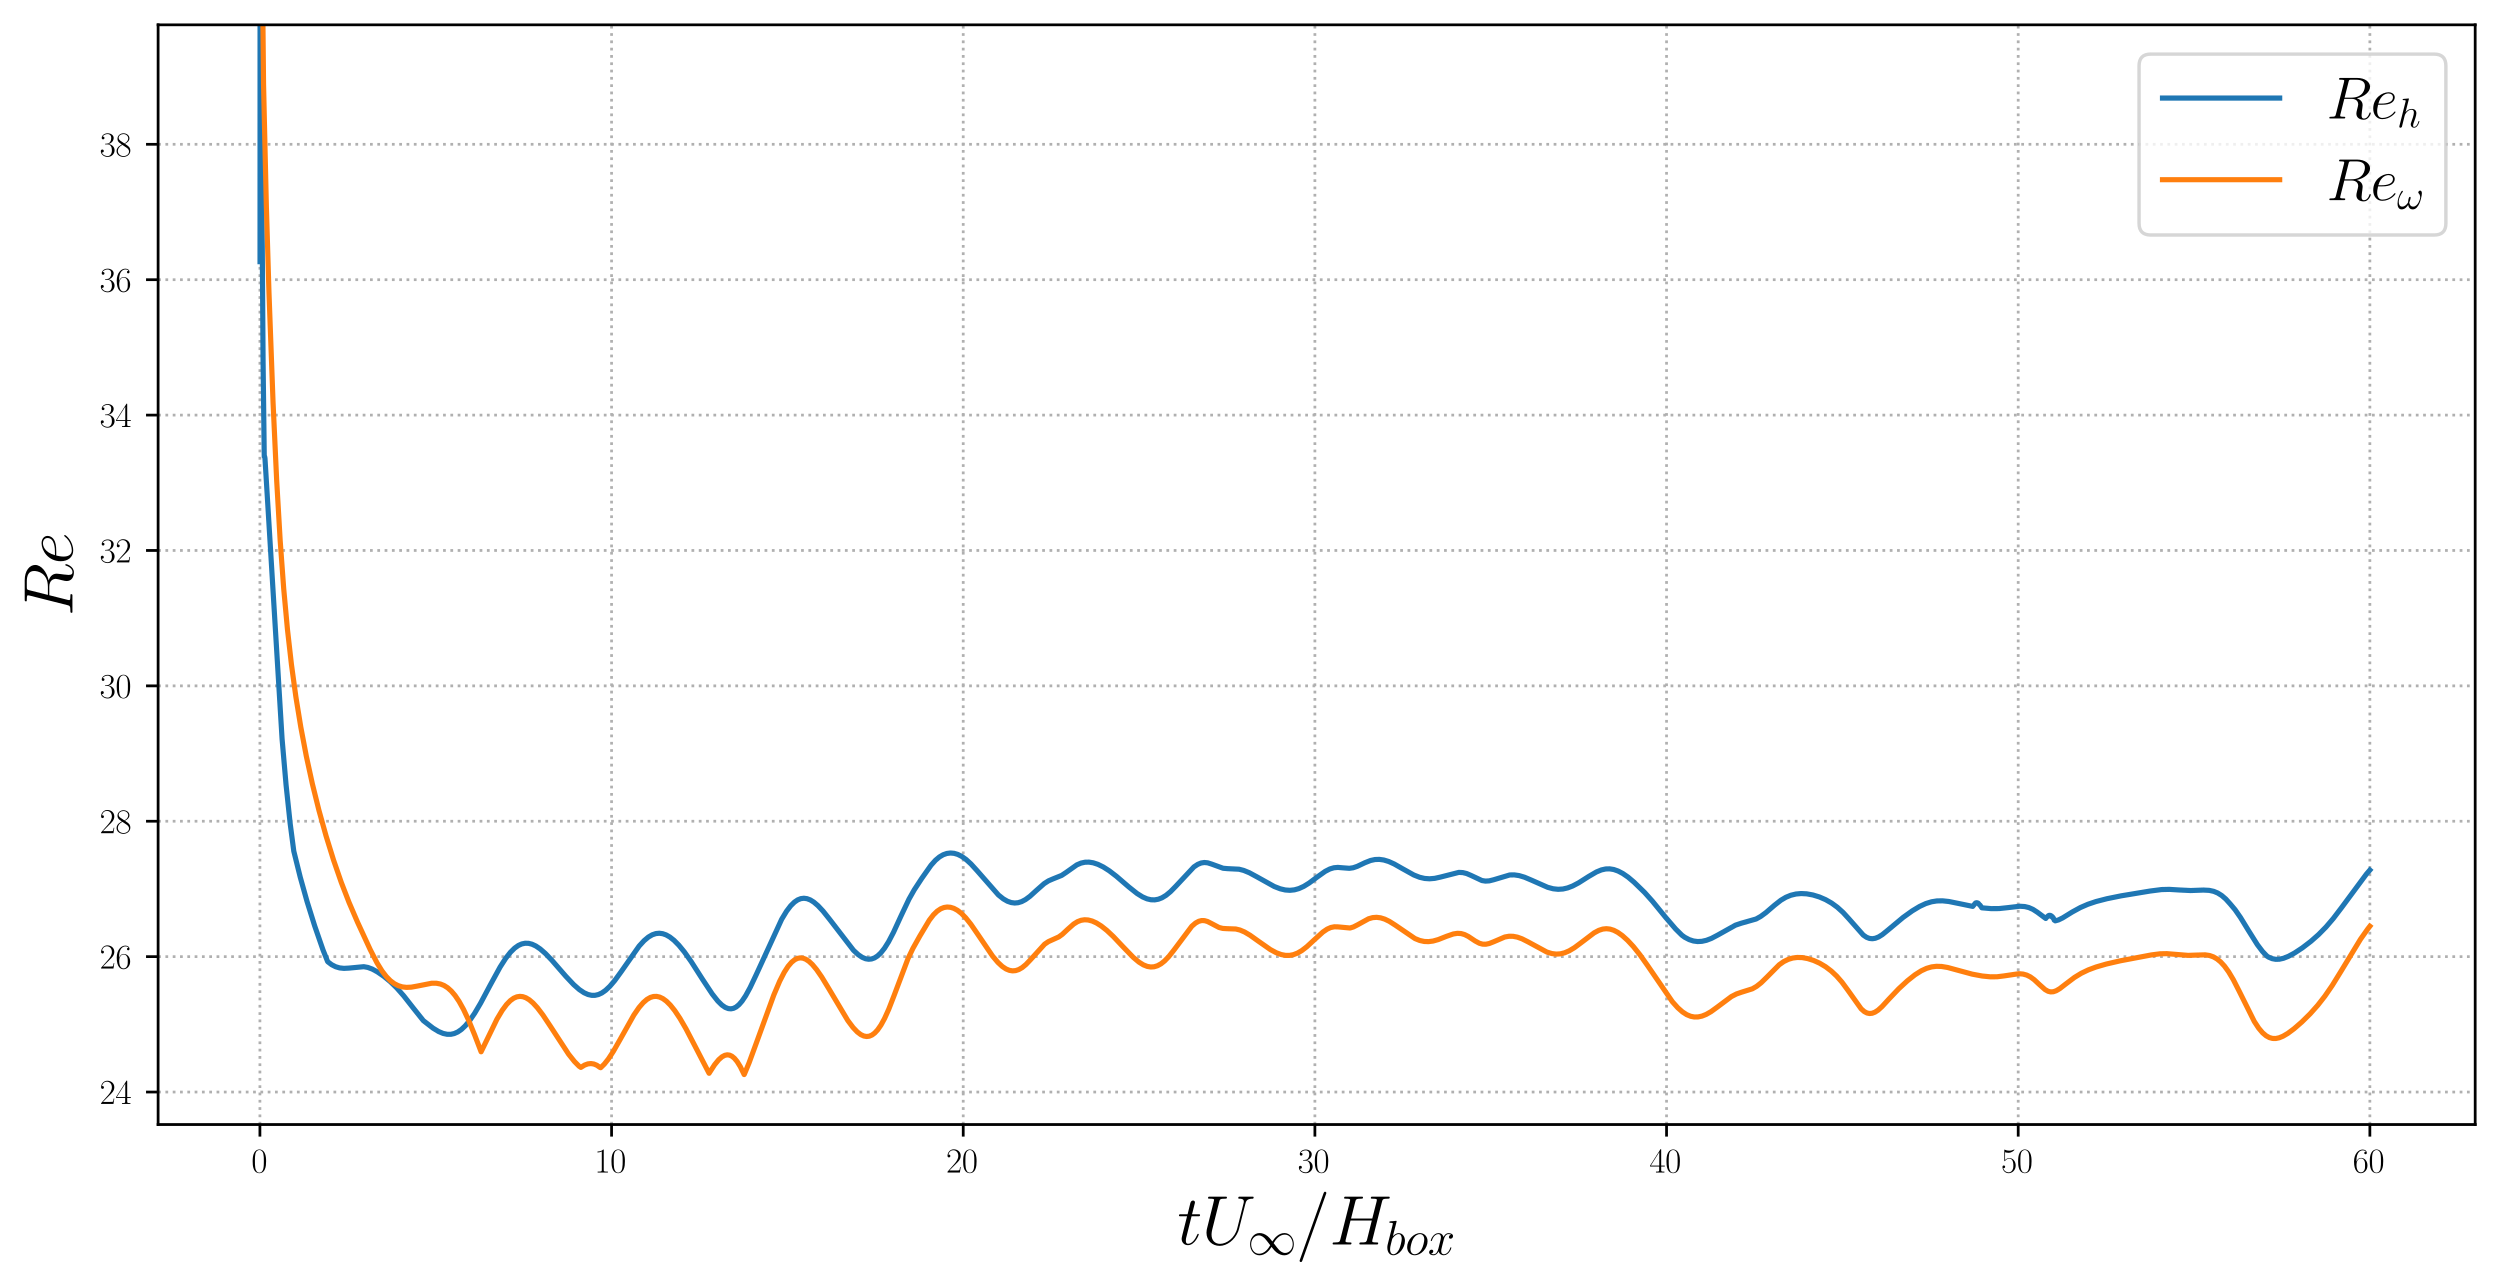 <?xml version="1.0" encoding="utf-8" standalone="no"?>
<!DOCTYPE svg PUBLIC "-//W3C//DTD SVG 1.1//EN"
  "http://www.w3.org/Graphics/SVG/1.1/DTD/svg11.dtd">
<svg xmlns:xlink="http://www.w3.org/1999/xlink" width="725.38pt" height="373.266pt" viewBox="0 0 725.38 373.266" xmlns="http://www.w3.org/2000/svg" version="1.1">
 <defs>
  <style type="text/css">*{stroke-linejoin: round; stroke-linecap: butt}</style>
 </defs>
 <g id="figure_1">
  <g id="patch_1">
   <path d="M 0 373.266 
L 725.38 373.266 
L 725.38 0 
L 0 0 
z
" style="fill: #ffffff"/>
  </g>
  <g id="axes_1">
   <g id="patch_2">
    <path d="M 45.875 326.285 
L 718.18 326.285 
L 718.18 7.2 
L 45.875 7.2 
z
" style="fill: #ffffff"/>
   </g>
   <g id="matplotlib.axis_1">
    <g id="xtick_1">
     <g id="line2d_1">
      <path d="M 75.414 326.285 
L 75.414 7.2 
" clip-path="url(#pe1629a32cd)" style="fill: none; stroke-dasharray: 0.8,1.32; stroke-dashoffset: 0; stroke: #b0b0b0; stroke-width: 0.8"/>
     </g>
     <g id="line2d_2">
      <defs>
       <path id="m6d396f49b7" d="M 0 0 
L 0 3.5 
" style="stroke: #000000; stroke-width: 0.8"/>
      </defs>
      <g>
       <use xlink:href="#m6d396f49b7" x="75.414" y="326.285" style="stroke: #000000; stroke-width: 0.8"/>
      </g>
     </g>
     <g id="text_1">
      <!-- $\mathdefault{0}$ -->
      <g transform="translate(72.924 340.204)scale(0.1 -0.1)">
       <defs>
        <path id="CMR17-30" d="M 2688 2025 
C 2688 2416 2682 3080 2413 3591 
C 2176 4039 1798 4198 1466 4198 
C 1158 4198 768 4058 525 3597 
C 269 3118 243 2524 243 2025 
C 243 1661 250 1106 448 619 
C 723 -39 1216 -128 1466 -128 
C 1760 -128 2208 -7 2470 600 
C 2662 1042 2688 1559 2688 2025 
z
M 1466 -26 
C 1056 -26 813 325 723 812 
C 653 1188 653 1738 653 2096 
C 653 2588 653 2997 736 3387 
C 858 3929 1216 4096 1466 4096 
C 1728 4096 2067 3923 2189 3400 
C 2272 3036 2278 2607 2278 2096 
C 2278 1680 2278 1169 2202 792 
C 2067 95 1690 -26 1466 -26 
z
" transform="scale(0.016)"/>
       </defs>
       <use xlink:href="#CMR17-30" transform="scale(0.996)"/>
      </g>
     </g>
    </g>
    <g id="xtick_2">
     <g id="line2d_3">
      <path d="M 177.449 326.285 
L 177.449 7.2 
" clip-path="url(#pe1629a32cd)" style="fill: none; stroke-dasharray: 0.8,1.32; stroke-dashoffset: 0; stroke: #b0b0b0; stroke-width: 0.8"/>
     </g>
     <g id="line2d_4">
      <g>
       <use xlink:href="#m6d396f49b7" x="177.449" y="326.285" style="stroke: #000000; stroke-width: 0.8"/>
      </g>
     </g>
     <g id="text_2">
      <!-- $\mathdefault{10}$ -->
      <g transform="translate(172.467 340.204)scale(0.1 -0.1)">
       <defs>
        <path id="CMR17-31" d="M 1702 4058 
C 1702 4192 1696 4192 1606 4192 
C 1357 3916 979 3827 621 3827 
C 602 3827 570 3827 563 3808 
C 557 3795 557 3782 557 3648 
C 755 3648 1088 3686 1344 3839 
L 1344 461 
C 1344 236 1331 160 781 160 
L 589 160 
L 589 0 
C 896 0 1216 0 1523 0 
C 1830 0 2150 0 2458 0 
L 2458 160 
L 2266 160 
C 1715 160 1702 230 1702 458 
L 1702 4058 
z
" transform="scale(0.016)"/>
       </defs>
       <use xlink:href="#CMR17-31" transform="scale(0.996)"/>
       <use xlink:href="#CMR17-30" transform="translate(45.69 0)scale(0.996)"/>
      </g>
     </g>
    </g>
    <g id="xtick_3">
     <g id="line2d_5">
      <path d="M 279.483 326.285 
L 279.483 7.2 
" clip-path="url(#pe1629a32cd)" style="fill: none; stroke-dasharray: 0.8,1.32; stroke-dashoffset: 0; stroke: #b0b0b0; stroke-width: 0.8"/>
     </g>
     <g id="line2d_6">
      <g>
       <use xlink:href="#m6d396f49b7" x="279.483" y="326.285" style="stroke: #000000; stroke-width: 0.8"/>
      </g>
     </g>
     <g id="text_3">
      <!-- $\mathdefault{20}$ -->
      <g transform="translate(274.502 340.204)scale(0.1 -0.1)">
       <defs>
        <path id="CMR17-32" d="M 2669 989 
L 2554 989 
C 2490 536 2438 459 2413 420 
C 2381 369 1920 369 1830 369 
L 602 369 
C 832 619 1280 1072 1824 1597 
C 2214 1967 2669 2402 2669 3035 
C 2669 3790 2067 4224 1395 4224 
C 691 4224 262 3604 262 3030 
C 262 2780 448 2748 525 2748 
C 589 2748 781 2787 781 3010 
C 781 3207 614 3264 525 3264 
C 486 3264 448 3258 422 3245 
C 544 3790 915 4058 1306 4058 
C 1862 4058 2227 3617 2227 3035 
C 2227 2479 1901 2000 1536 1584 
L 262 146 
L 262 0 
L 2515 0 
L 2669 989 
z
" transform="scale(0.016)"/>
       </defs>
       <use xlink:href="#CMR17-32" transform="scale(0.996)"/>
       <use xlink:href="#CMR17-30" transform="translate(45.69 0)scale(0.996)"/>
      </g>
     </g>
    </g>
    <g id="xtick_4">
     <g id="line2d_7">
      <path d="M 381.518 326.285 
L 381.518 7.2 
" clip-path="url(#pe1629a32cd)" style="fill: none; stroke-dasharray: 0.8,1.32; stroke-dashoffset: 0; stroke: #b0b0b0; stroke-width: 0.8"/>
     </g>
     <g id="line2d_8">
      <g>
       <use xlink:href="#m6d396f49b7" x="381.518" y="326.285" style="stroke: #000000; stroke-width: 0.8"/>
      </g>
     </g>
     <g id="text_4">
      <!-- $\mathdefault{30}$ -->
      <g transform="translate(376.536 340.204)scale(0.1 -0.1)">
       <defs>
        <path id="CMR17-33" d="M 1414 2157 
C 1984 2157 2234 1662 2234 1090 
C 2234 320 1824 25 1453 25 
C 1114 25 563 194 390 693 
C 422 680 454 680 486 680 
C 640 680 755 782 755 948 
C 755 1133 614 1216 486 1216 
C 378 1216 211 1165 211 926 
C 211 335 787 -128 1466 -128 
C 2176 -128 2720 430 2720 1085 
C 2720 1707 2208 2157 1600 2227 
C 2086 2328 2554 2756 2554 3329 
C 2554 3820 2048 4179 1472 4179 
C 890 4179 378 3829 378 3329 
C 378 3110 544 3072 627 3072 
C 762 3072 877 3155 877 3321 
C 877 3486 762 3569 627 3569 
C 602 3569 570 3569 544 3557 
C 730 3959 1235 4032 1459 4032 
C 1683 4032 2106 3925 2106 3320 
C 2106 3143 2080 2828 1862 2550 
C 1670 2304 1453 2304 1242 2284 
C 1210 2284 1062 2269 1037 2269 
C 992 2263 966 2257 966 2208 
C 966 2163 973 2157 1101 2157 
L 1414 2157 
z
" transform="scale(0.016)"/>
       </defs>
       <use xlink:href="#CMR17-33" transform="scale(0.996)"/>
       <use xlink:href="#CMR17-30" transform="translate(45.69 0)scale(0.996)"/>
      </g>
     </g>
    </g>
    <g id="xtick_5">
     <g id="line2d_9">
      <path d="M 483.552 326.285 
L 483.552 7.2 
" clip-path="url(#pe1629a32cd)" style="fill: none; stroke-dasharray: 0.8,1.32; stroke-dashoffset: 0; stroke: #b0b0b0; stroke-width: 0.8"/>
     </g>
     <g id="line2d_10">
      <g>
       <use xlink:href="#m6d396f49b7" x="483.552" y="326.285" style="stroke: #000000; stroke-width: 0.8"/>
      </g>
     </g>
     <g id="text_5">
      <!-- $\mathdefault{40}$ -->
      <g transform="translate(478.571 340.204)scale(0.1 -0.1)">
       <defs>
        <path id="CMR17-34" d="M 2150 4122 
C 2150 4256 2144 4256 2029 4256 
L 128 1254 
L 128 1088 
L 1779 1088 
L 1779 457 
C 1779 224 1766 160 1318 160 
L 1197 160 
L 1197 0 
C 1402 0 1747 0 1965 0 
C 2182 0 2528 0 2733 0 
L 2733 160 
L 2611 160 
C 2163 160 2150 224 2150 457 
L 2150 1088 
L 2803 1088 
L 2803 1254 
L 2150 1254 
L 2150 4122 
z
M 1798 3703 
L 1798 1254 
L 256 1254 
L 1798 3703 
z
" transform="scale(0.016)"/>
       </defs>
       <use xlink:href="#CMR17-34" transform="scale(0.996)"/>
       <use xlink:href="#CMR17-30" transform="translate(45.69 0)scale(0.996)"/>
      </g>
     </g>
    </g>
    <g id="xtick_6">
     <g id="line2d_11">
      <path d="M 585.586 326.285 
L 585.586 7.2 
" clip-path="url(#pe1629a32cd)" style="fill: none; stroke-dasharray: 0.8,1.32; stroke-dashoffset: 0; stroke: #b0b0b0; stroke-width: 0.8"/>
     </g>
     <g id="line2d_12">
      <g>
       <use xlink:href="#m6d396f49b7" x="585.586" y="326.285" style="stroke: #000000; stroke-width: 0.8"/>
      </g>
     </g>
     <g id="text_6">
      <!-- $\mathdefault{50}$ -->
      <g transform="translate(580.605 340.204)scale(0.1 -0.1)">
       <defs>
        <path id="CMR17-35" d="M 730 3692 
C 794 3666 1056 3584 1325 3584 
C 1920 3584 2246 3911 2432 4100 
C 2432 4157 2432 4192 2394 4192 
C 2387 4192 2374 4192 2323 4163 
C 2099 4058 1837 3973 1517 3973 
C 1325 3973 1037 3999 723 4139 
C 653 4171 640 4171 634 4171 
C 602 4171 595 4164 595 4037 
L 595 2203 
C 595 2089 595 2057 659 2057 
C 691 2057 704 2070 736 2114 
C 941 2401 1222 2522 1542 2522 
C 1766 2522 2246 2382 2246 1289 
C 2246 1085 2246 715 2054 421 
C 1894 159 1645 25 1370 25 
C 947 25 518 320 403 814 
C 429 807 480 795 506 795 
C 589 795 749 840 749 1038 
C 749 1210 627 1280 506 1280 
C 358 1280 262 1190 262 1011 
C 262 454 704 -128 1382 -128 
C 2042 -128 2669 440 2669 1264 
C 2669 2030 2170 2624 1549 2624 
C 1222 2624 947 2503 730 2274 
L 730 3692 
z
" transform="scale(0.016)"/>
       </defs>
       <use xlink:href="#CMR17-35" transform="scale(0.996)"/>
       <use xlink:href="#CMR17-30" transform="translate(45.69 0)scale(0.996)"/>
      </g>
     </g>
    </g>
    <g id="xtick_7">
     <g id="line2d_13">
      <path d="M 687.621 326.285 
L 687.621 7.2 
" clip-path="url(#pe1629a32cd)" style="fill: none; stroke-dasharray: 0.8,1.32; stroke-dashoffset: 0; stroke: #b0b0b0; stroke-width: 0.8"/>
     </g>
     <g id="line2d_14">
      <g>
       <use xlink:href="#m6d396f49b7" x="687.621" y="326.285" style="stroke: #000000; stroke-width: 0.8"/>
      </g>
     </g>
     <g id="text_7">
      <!-- $\mathdefault{60}$ -->
      <g transform="translate(682.64 340.204)scale(0.1 -0.1)">
       <defs>
        <path id="CMR17-36" d="M 678 2176 
C 678 3690 1395 4032 1811 4032 
C 1946 4032 2272 4009 2400 3776 
C 2298 3776 2106 3776 2106 3553 
C 2106 3381 2246 3323 2336 3323 
C 2394 3323 2566 3348 2566 3560 
C 2566 3954 2246 4179 1805 4179 
C 1043 4179 243 3390 243 1984 
C 243 253 966 -128 1478 -128 
C 2099 -128 2688 427 2688 1283 
C 2688 2081 2170 2662 1517 2662 
C 1126 2662 838 2407 678 1960 
L 678 2176 
z
M 1478 25 
C 691 25 691 1200 691 1436 
C 691 1896 909 2560 1504 2560 
C 1613 2560 1926 2560 2138 2120 
C 2253 1870 2253 1609 2253 1289 
C 2253 944 2253 690 2118 434 
C 1978 171 1773 25 1478 25 
z
" transform="scale(0.016)"/>
       </defs>
       <use xlink:href="#CMR17-36" transform="scale(0.996)"/>
       <use xlink:href="#CMR17-30" transform="translate(45.69 0)scale(0.996)"/>
      </g>
     </g>
    </g>
    <g id="text_8">
     <!-- $t U_{\infty} / H_{box}$ -->
     <g transform="translate(341.631 361.085)scale(0.2 -0.2)">
      <defs>
       <path id="CMMI12-74" d="M 1286 2566 
L 1875 2566 
C 1997 2566 2061 2566 2061 2681 
C 2061 2752 2022 2752 1894 2752 
L 1331 2752 
L 1568 3692 
C 1594 3781 1594 3794 1594 3840 
C 1594 3943 1510 4000 1427 4000 
C 1376 4000 1229 3981 1178 3775 
L 928 2752 
L 326 2752 
C 198 2752 141 2752 141 2630 
C 141 2566 186 2566 307 2566 
L 877 2566 
L 454 881 
C 403 658 384 594 384 511 
C 384 211 595 -64 954 -64 
C 1600 -64 1946 868 1946 912 
C 1946 951 1920 970 1882 970 
C 1869 970 1843 970 1830 944 
C 1824 938 1818 931 1773 829 
C 1638 511 1344 64 973 64 
C 781 64 768 224 768 364 
C 768 370 768 492 787 568 
L 1286 2566 
z
" transform="scale(0.016)"/>
       <path id="CMMI12-55" d="M 3238 1474 
C 3014 581 2272 57 1670 57 
C 1210 57 896 363 896 891 
C 896 916 896 1107 966 1387 
L 1594 3887 
C 1651 4103 1664 4167 2118 4167 
C 2234 4167 2298 4167 2298 4282 
C 2298 4352 2240 4352 2202 4352 
C 2086 4352 1952 4352 1830 4352 
L 1075 4352 
C 954 4352 819 4352 698 4352 
C 653 4352 576 4352 576 4231 
C 576 4167 621 4167 742 4167 
C 1126 4167 1126 4116 1126 4046 
C 1126 4008 1082 3824 1050 3715 
L 493 1488 
C 474 1418 435 1246 435 1075 
C 435 374 941 -128 1638 -128 
C 2285 -128 3002 384 3328 1197 
C 3373 1305 3430 1530 3469 1702 
C 3533 1933 3667 2496 3712 2662 
L 3955 3623 
C 4038 3956 4090 4167 4653 4167 
C 4704 4173 4730 4224 4730 4282 
C 4730 4352 4672 4352 4646 4352 
C 4557 4352 4442 4352 4352 4352 
L 4051 4352 
C 3654 4352 3450 4352 3443 4352 
C 3405 4352 3328 4352 3328 4231 
C 3328 4167 3379 4167 3424 4167 
C 3808 4167 3834 4020 3834 3905 
C 3834 3848 3834 3828 3808 3739 
L 3238 1474 
z
" transform="scale(0.016)"/>
       <path id="CMSY10-31" d="M 3251 1730 
C 2906 2166 2829 2262 2630 2422 
C 2272 2710 1914 2825 1587 2825 
C 838 2825 352 2122 352 1374 
C 352 639 826 -70 1562 -70 
C 2298 -70 2829 511 3142 1022 
C 3488 588 3565 492 3763 332 
C 4122 45 4480 -70 4806 -70 
C 5555 -70 6042 633 6042 1380 
C 6042 2115 5568 2825 4832 2825 
C 4096 2825 3565 2242 3251 1730 
z
M 3418 1514 
C 3680 1975 4154 2620 4877 2620 
C 5555 2620 5901 1955 5901 1380 
C 5901 753 5472 236 4909 236 
C 4538 236 4250 505 4115 638 
C 3955 811 3808 1009 3418 1514 
z
M 2976 1240 
C 2714 780 2240 134 1517 134 
C 838 134 493 799 493 1374 
C 493 2000 922 2518 1485 2518 
C 1856 2518 2144 2249 2278 2115 
C 2438 1943 2586 1744 2976 1240 
z
" transform="scale(0.016)"/>
       <path id="CMMI12-3d" d="M 2746 4562 
C 2746 4569 2784 4666 2784 4678 
C 2784 4755 2720 4800 2669 4800 
C 2637 4800 2579 4800 2528 4659 
L 384 -1363 
C 384 -1370 346 -1465 346 -1478 
C 346 -1555 410 -1600 461 -1600 
C 499 -1600 557 -1593 602 -1459 
L 2746 4562 
z
" transform="scale(0.016)"/>
       <path id="CMMI12-48" d="M 4787 3887 
C 4845 4103 4858 4167 5312 4167 
C 5427 4167 5491 4167 5491 4282 
C 5491 4352 5434 4352 5395 4352 
C 5280 4352 5146 4352 5024 4352 
L 4269 4352 
C 4147 4352 4013 4352 3891 4352 
C 3846 4352 3770 4352 3770 4231 
C 3770 4167 3814 4167 3936 4167 
C 4320 4167 4320 4116 4320 4046 
C 4320 4034 4320 3995 4294 3900 
L 3904 2361 
L 1971 2361 
L 2355 3887 
C 2413 4103 2426 4167 2880 4167 
C 2995 4167 3059 4167 3059 4282 
C 3059 4352 3002 4352 2963 4352 
C 2848 4352 2714 4352 2592 4352 
L 1837 4352 
C 1715 4352 1581 4352 1459 4352 
C 1414 4352 1338 4352 1338 4231 
C 1338 4167 1382 4167 1504 4167 
C 1888 4167 1888 4116 1888 4046 
C 1888 4034 1888 3995 1862 3899 
L 998 472 
C 941 249 928 185 486 185 
C 339 185 294 185 294 64 
C 294 0 365 0 384 0 
C 499 0 634 0 755 0 
L 1510 0 
C 1632 0 1766 0 1888 0 
C 1939 0 2010 0 2010 121 
C 2010 185 1952 185 1856 185 
C 1466 185 1466 236 1466 300 
C 1466 307 1466 351 1478 402 
L 1920 2176 
L 3859 2176 
C 3750 1753 3424 416 3411 376 
C 3341 185 3238 185 2861 185 
C 2784 185 2726 185 2726 64 
C 2726 0 2797 0 2816 0 
C 2931 0 3066 0 3187 0 
L 3942 0 
C 4064 0 4198 0 4320 0 
C 4371 0 4442 0 4442 121 
C 4442 185 4384 185 4288 185 
C 3898 185 3898 236 3898 300 
C 3898 307 3898 351 3910 402 
L 4787 3887 
z
" transform="scale(0.016)"/>
       <path id="CMMI12-62" d="M 1478 4257 
C 1485 4283 1498 4321 1498 4352 
C 1498 4416 1434 4416 1421 4416 
C 1414 4416 1184 4393 1069 4377 
C 960 4377 864 4358 749 4358 
C 595 4345 550 4339 550 4224 
C 550 4160 614 4160 678 4160 
C 1005 4160 1005 4103 1005 4040 
C 1005 3996 954 3811 928 3696 
L 774 3085 
C 710 2831 346 1387 320 1272 
C 288 1114 288 1005 288 922 
C 288 274 653 -64 1069 -64 
C 1811 -64 2579 888 2579 1814 
C 2579 2401 2246 2816 1766 2816 
C 1434 2816 1133 2542 1011 2414 
L 1478 4257 
z
M 1075 64 
C 870 64 646 217 646 715 
C 646 926 666 1047 781 1494 
C 800 1577 902 1986 928 2069 
C 941 2120 1318 2689 1754 2689 
C 2035 2689 2163 2408 2163 2076 
C 2163 1769 1984 1047 1824 715 
C 1664 370 1370 64 1075 64 
z
" transform="scale(0.016)"/>
       <path id="CMMI12-6f" d="M 2918 1756 
C 2918 2363 2522 2816 1939 2816 
C 1094 2816 262 1897 262 996 
C 262 390 659 -64 1242 -64 
C 2093 -64 2918 856 2918 1756 
z
M 1248 64 
C 928 64 691 319 691 766 
C 691 1060 845 1712 1024 2031 
C 1312 2523 1670 2689 1933 2689 
C 2246 2689 2490 2433 2490 1986 
C 2490 1731 2355 1047 2112 658 
C 1850 230 1498 64 1248 64 
z
" transform="scale(0.016)"/>
       <path id="CMMI12-78" d="M 3034 2606 
C 2829 2567 2752 2414 2752 2293 
C 2752 2139 2874 2088 2963 2088 
C 3155 2088 3290 2254 3290 2427 
C 3290 2695 2982 2816 2714 2816 
C 2323 2816 2106 2433 2048 2312 
C 1901 2816 1504 2816 1389 2816 
C 736 2816 390 1980 390 1839 
C 390 1814 416 1782 461 1782 
C 512 1782 525 1820 538 1846 
C 755 2555 1184 2689 1370 2689 
C 1658 2689 1715 2420 1715 2267 
C 1715 2127 1677 1980 1600 1673 
L 1382 798 
C 1286 415 1101 64 762 64 
C 730 64 570 64 435 147 
C 666 192 717 383 717 460 
C 717 588 621 664 499 664 
C 346 664 179 530 179 326 
C 179 57 480 -64 755 -64 
C 1062 -64 1280 179 1414 441 
C 1517 64 1837 -64 2074 -64 
C 2726 -64 3072 773 3072 913 
C 3072 945 3046 971 3008 971 
C 2950 971 2944 939 2925 888 
C 2752 326 2381 64 2093 64 
C 1869 64 1747 230 1747 492 
C 1747 632 1773 734 1875 1156 
L 2099 2024 
C 2195 2408 2413 2689 2707 2689 
C 2720 2689 2899 2689 3034 2606 
z
" transform="scale(0.016)"/>
      </defs>
      <use xlink:href="#CMMI12-74" transform="scale(0.996)"/>
      <use xlink:href="#CMMI12-55" transform="translate(35.226 0)scale(0.996)"/>
      <use xlink:href="#CMSY10-31" transform="translate(101.478 -14.944)scale(0.697)"/>
      <use xlink:href="#CMMI12-3d" transform="translate(171.715 0)scale(0.996)"/>
      <use xlink:href="#CMMI12-48" transform="translate(220.49 0)scale(0.996)"/>
      <use xlink:href="#CMMI12-62" transform="translate(301.315 -14.944)scale(0.697)"/>
      <use xlink:href="#CMMI12-6f" transform="translate(330.348 -14.944)scale(0.697)"/>
      <use xlink:href="#CMMI12-78" transform="translate(363.174 -14.944)scale(0.697)"/>
     </g>
    </g>
   </g>
   <g id="matplotlib.axis_2">
    <g id="ytick_1">
     <g id="line2d_15">
      <path d="M 45.875 316.853 
L 718.18 316.853 
" clip-path="url(#pe1629a32cd)" style="fill: none; stroke-dasharray: 0.8,1.32; stroke-dashoffset: 0; stroke: #b0b0b0; stroke-width: 0.8"/>
     </g>
     <g id="line2d_16">
      <defs>
       <path id="m30c8a2d384" d="M 0 0 
L -3.5 0 
" style="stroke: #000000; stroke-width: 0.8"/>
      </defs>
      <g>
       <use xlink:href="#m30c8a2d384" x="45.875" y="316.853" style="stroke: #000000; stroke-width: 0.8"/>
      </g>
     </g>
     <g id="text_9">
      <!-- $\mathdefault{24}$ -->
      <g transform="translate(28.913 320.312)scale(0.1 -0.1)">
       <use xlink:href="#CMR17-32" transform="scale(0.996)"/>
       <use xlink:href="#CMR17-34" transform="translate(45.69 0)scale(0.996)"/>
      </g>
     </g>
    </g>
    <g id="ytick_2">
     <g id="line2d_17">
      <path d="M 45.875 277.57 
L 718.18 277.57 
" clip-path="url(#pe1629a32cd)" style="fill: none; stroke-dasharray: 0.8,1.32; stroke-dashoffset: 0; stroke: #b0b0b0; stroke-width: 0.8"/>
     </g>
     <g id="line2d_18">
      <g>
       <use xlink:href="#m30c8a2d384" x="45.875" y="277.57" style="stroke: #000000; stroke-width: 0.8"/>
      </g>
     </g>
     <g id="text_10">
      <!-- $\mathdefault{26}$ -->
      <g transform="translate(28.913 281.029)scale(0.1 -0.1)">
       <use xlink:href="#CMR17-32" transform="scale(0.996)"/>
       <use xlink:href="#CMR17-36" transform="translate(45.69 0)scale(0.996)"/>
      </g>
     </g>
    </g>
    <g id="ytick_3">
     <g id="line2d_19">
      <path d="M 45.875 238.287 
L 718.18 238.287 
" clip-path="url(#pe1629a32cd)" style="fill: none; stroke-dasharray: 0.8,1.32; stroke-dashoffset: 0; stroke: #b0b0b0; stroke-width: 0.8"/>
     </g>
     <g id="line2d_20">
      <g>
       <use xlink:href="#m30c8a2d384" x="45.875" y="238.287" style="stroke: #000000; stroke-width: 0.8"/>
      </g>
     </g>
     <g id="text_11">
      <!-- $\mathdefault{28}$ -->
      <g transform="translate(28.913 241.746)scale(0.1 -0.1)">
       <defs>
        <path id="CMR17-38" d="M 1741 2264 
C 2144 2467 2554 2773 2554 3263 
C 2554 3841 1990 4179 1472 4179 
C 890 4179 378 3759 378 3180 
C 378 3021 416 2747 666 2505 
C 730 2442 998 2251 1171 2130 
C 883 1983 211 1634 211 934 
C 211 279 838 -128 1459 -128 
C 2144 -128 2720 362 2720 1010 
C 2720 1590 2330 1857 2074 2029 
L 1741 2264 
z
M 902 2822 
C 851 2854 595 3051 595 3351 
C 595 3739 998 4032 1459 4032 
C 1965 4032 2336 3676 2336 3262 
C 2336 2669 1670 2331 1638 2331 
C 1632 2331 1626 2331 1574 2370 
L 902 2822 
z
M 2080 1519 
C 2176 1449 2483 1240 2483 851 
C 2483 381 2010 25 1472 25 
C 890 25 448 438 448 940 
C 448 1443 838 1862 1280 2060 
L 2080 1519 
z
" transform="scale(0.016)"/>
       </defs>
       <use xlink:href="#CMR17-32" transform="scale(0.996)"/>
       <use xlink:href="#CMR17-38" transform="translate(45.69 0)scale(0.996)"/>
      </g>
     </g>
    </g>
    <g id="ytick_4">
     <g id="line2d_21">
      <path d="M 45.875 199.004 
L 718.18 199.004 
" clip-path="url(#pe1629a32cd)" style="fill: none; stroke-dasharray: 0.8,1.32; stroke-dashoffset: 0; stroke: #b0b0b0; stroke-width: 0.8"/>
     </g>
     <g id="line2d_22">
      <g>
       <use xlink:href="#m30c8a2d384" x="45.875" y="199.004" style="stroke: #000000; stroke-width: 0.8"/>
      </g>
     </g>
     <g id="text_12">
      <!-- $\mathdefault{30}$ -->
      <g transform="translate(28.913 202.463)scale(0.1 -0.1)">
       <use xlink:href="#CMR17-33" transform="scale(0.996)"/>
       <use xlink:href="#CMR17-30" transform="translate(45.69 0)scale(0.996)"/>
      </g>
     </g>
    </g>
    <g id="ytick_5">
     <g id="line2d_23">
      <path d="M 45.875 159.72 
L 718.18 159.72 
" clip-path="url(#pe1629a32cd)" style="fill: none; stroke-dasharray: 0.8,1.32; stroke-dashoffset: 0; stroke: #b0b0b0; stroke-width: 0.8"/>
     </g>
     <g id="line2d_24">
      <g>
       <use xlink:href="#m30c8a2d384" x="45.875" y="159.72" style="stroke: #000000; stroke-width: 0.8"/>
      </g>
     </g>
     <g id="text_13">
      <!-- $\mathdefault{32}$ -->
      <g transform="translate(28.913 163.18)scale(0.1 -0.1)">
       <use xlink:href="#CMR17-33" transform="scale(0.996)"/>
       <use xlink:href="#CMR17-32" transform="translate(45.69 0)scale(0.996)"/>
      </g>
     </g>
    </g>
    <g id="ytick_6">
     <g id="line2d_25">
      <path d="M 45.875 120.437 
L 718.18 120.437 
" clip-path="url(#pe1629a32cd)" style="fill: none; stroke-dasharray: 0.8,1.32; stroke-dashoffset: 0; stroke: #b0b0b0; stroke-width: 0.8"/>
     </g>
     <g id="line2d_26">
      <g>
       <use xlink:href="#m30c8a2d384" x="45.875" y="120.437" style="stroke: #000000; stroke-width: 0.8"/>
      </g>
     </g>
     <g id="text_14">
      <!-- $\mathdefault{34}$ -->
      <g transform="translate(28.913 123.896)scale(0.1 -0.1)">
       <use xlink:href="#CMR17-33" transform="scale(0.996)"/>
       <use xlink:href="#CMR17-34" transform="translate(45.69 0)scale(0.996)"/>
      </g>
     </g>
    </g>
    <g id="ytick_7">
     <g id="line2d_27">
      <path d="M 45.875 81.154 
L 718.18 81.154 
" clip-path="url(#pe1629a32cd)" style="fill: none; stroke-dasharray: 0.8,1.32; stroke-dashoffset: 0; stroke: #b0b0b0; stroke-width: 0.8"/>
     </g>
     <g id="line2d_28">
      <g>
       <use xlink:href="#m30c8a2d384" x="45.875" y="81.154" style="stroke: #000000; stroke-width: 0.8"/>
      </g>
     </g>
     <g id="text_15">
      <!-- $\mathdefault{36}$ -->
      <g transform="translate(28.913 84.613)scale(0.1 -0.1)">
       <use xlink:href="#CMR17-33" transform="scale(0.996)"/>
       <use xlink:href="#CMR17-36" transform="translate(45.69 0)scale(0.996)"/>
      </g>
     </g>
    </g>
    <g id="ytick_8">
     <g id="line2d_29">
      <path d="M 45.875 41.871 
L 718.18 41.871 
" clip-path="url(#pe1629a32cd)" style="fill: none; stroke-dasharray: 0.8,1.32; stroke-dashoffset: 0; stroke: #b0b0b0; stroke-width: 0.8"/>
     </g>
     <g id="line2d_30">
      <g>
       <use xlink:href="#m30c8a2d384" x="45.875" y="41.871" style="stroke: #000000; stroke-width: 0.8"/>
      </g>
     </g>
     <g id="text_16">
      <!-- $\mathdefault{38}$ -->
      <g transform="translate(28.913 45.33)scale(0.1 -0.1)">
       <use xlink:href="#CMR17-33" transform="scale(0.996)"/>
       <use xlink:href="#CMR17-38" transform="translate(45.69 0)scale(0.996)"/>
      </g>
     </g>
    </g>
    <g id="text_17">
     <!-- $Re$ -->
     <g transform="translate(21.037 178.771)rotate(-90)scale(0.2 -0.2)">
      <defs>
       <path id="CMMI12-52" d="M 2355 3924 
C 2413 4160 2438 4160 2688 4160 
L 3149 4160 
C 3699 4160 4109 3995 4109 3499 
C 4109 3175 3942 2240 2656 2240 
L 1933 2240 
L 2355 3924 
z
M 3245 2169 
C 4038 2341 4659 2851 4659 3398 
C 4659 3894 4154 4352 3264 4352 
L 1530 4352 
C 1402 4352 1344 4352 1344 4226 
C 1344 4160 1389 4160 1510 4160 
C 1894 4160 1894 4112 1894 4045 
C 1894 4033 1894 3994 1869 3899 
L 1005 479 
C 947 256 934 192 493 192 
C 346 192 301 192 301 71 
C 301 7 371 7 390 7 
C 506 7 640 7 762 7 
L 1517 7 
C 1632 7 1766 7 1882 7 
C 1933 7 2003 7 2003 128 
C 2003 192 1946 192 1850 192 
C 1459 192 1459 243 1459 306 
C 1459 313 1459 357 1472 407 
L 1901 2112 
L 2669 2112 
C 3277 2112 3392 1731 3392 1522 
C 3392 1427 3328 1179 3283 1014 
C 3213 723 3194 652 3194 532 
C 3194 82 3565 -128 3994 -128 
C 4512 -128 4736 501 4736 591 
C 4736 635 4704 654 4666 654 
C 4614 654 4602 616 4589 565 
C 4435 114 4173 0 4013 0 
C 3853 0 3750 70 3750 356 
C 3750 509 3827 1088 3834 1120 
C 3866 1355 3866 1380 3866 1432 
C 3866 1896 3488 2093 3245 2169 
z
" transform="scale(0.016)"/>
       <path id="CMMI12-65" d="M 1146 1479 
C 1318 1479 1754 1479 2061 1595 
C 2547 1783 2592 2158 2592 2274 
C 2592 2558 2349 2816 1926 2816 
C 1254 2816 288 2210 288 1073 
C 288 402 672 -64 1254 -64 
C 2125 -64 2675 609 2675 692 
C 2675 730 2637 762 2611 762 
C 2592 762 2586 756 2528 699 
C 2118 159 1510 64 1267 64 
C 902 64 710 350 710 822 
C 710 911 710 1071 806 1479 
L 1146 1479 
z
M 838 1600 
C 1114 2592 1722 2689 1926 2689 
C 2208 2689 2400 2522 2400 2277 
C 2400 1600 1376 1600 1107 1600 
L 838 1600 
z
" transform="scale(0.016)"/>
      </defs>
      <use xlink:href="#CMMI12-52" transform="scale(0.996)"/>
      <use xlink:href="#CMMI12-65" transform="translate(75.071 0)scale(0.996)"/>
     </g>
    </g>
   </g>
   <g id="line2d_31">
    <path d="M 75.448 75.93 
L 75.458 -1 
M 75.569 -1 
L 75.584 34.938 
L 75.652 16.66 
L 75.72 13.595 
L 75.754 15.796 
L 75.958 51.607 
L 76.333 104.77 
L 76.673 132.455 
L 76.775 132.431 
L 76.877 132.958 
L 77.115 136.784 
L 81.842 214.363 
L 82.999 227.711 
L 84.189 238.927 
L 85.244 246.965 
L 87.114 254.509 
L 89.087 261.561 
L 91.298 268.633 
L 93.712 275.604 
L 95.073 279.03 
L 96.229 279.906 
L 97.386 280.498 
L 98.542 280.841 
L 99.8 280.975 
L 101.297 280.893 
L 105.548 280.486 
L 106.739 280.704 
L 107.997 281.174 
L 109.494 281.988 
L 111.364 283.272 
L 113.303 284.874 
L 115.14 286.673 
L 117.146 288.95 
L 119.935 292.506 
L 122.826 296.13 
L 125.649 298.319 
L 127.248 299.292 
L 128.574 299.852 
L 129.765 300.107 
L 130.819 300.104 
L 131.805 299.885 
L 132.826 299.427 
L 133.88 298.699 
L 135.002 297.642 
L 136.261 296.133 
L 137.723 293.997 
L 139.458 291.048 
L 142.179 285.935 
L 145.104 280.594 
L 146.736 278.05 
L 148.097 276.312 
L 149.321 275.101 
L 150.41 274.329 
L 151.396 273.885 
L 152.382 273.682 
L 153.369 273.713 
L 154.355 273.961 
L 155.477 274.485 
L 156.736 275.337 
L 158.232 276.644 
L 160.103 278.59 
L 164.15 283.244 
L 166.463 285.699 
L 168.096 287.131 
L 169.456 288.04 
L 170.612 288.558 
L 171.667 288.795 
L 172.653 288.793 
L 173.639 288.565 
L 174.626 288.107 
L 175.714 287.345 
L 176.939 286.191 
L 178.367 284.512 
L 180.204 281.98 
L 185.441 274.511 
L 186.87 272.948 
L 188.128 271.89 
L 189.251 271.234 
L 190.305 270.88 
L 191.291 270.784 
L 192.278 270.912 
L 193.264 271.258 
L 194.352 271.877 
L 195.577 272.845 
L 196.971 274.256 
L 198.57 276.209 
L 200.577 279.049 
L 203.842 284.155 
L 206.665 288.421 
L 208.263 290.446 
L 209.454 291.619 
L 210.44 292.301 
L 211.324 292.645 
L 212.106 292.714 
L 212.855 292.558 
L 213.603 292.176 
L 214.419 291.502 
L 215.303 290.48 
L 216.358 288.902 
L 217.65 286.538 
L 219.453 282.73 
L 226.799 266.734 
L 228.228 264.379 
L 229.418 262.817 
L 230.507 261.746 
L 231.459 261.101 
L 232.377 260.739 
L 233.262 260.631 
L 234.146 260.748 
L 235.098 261.11 
L 236.119 261.743 
L 237.343 262.787 
L 238.805 264.352 
L 240.71 266.737 
L 247.648 275.738 
L 249.043 277.017 
L 250.165 277.768 
L 251.152 278.181 
L 252.036 278.326 
L 252.886 278.247 
L 253.736 277.941 
L 254.621 277.373 
L 255.573 276.477 
L 256.627 275.148 
L 257.818 273.256 
L 259.246 270.522 
L 261.423 265.781 
L 263.736 260.902 
L 265.266 258.196 
L 267.443 254.872 
L 270.13 251.06 
L 271.422 249.614 
L 272.579 248.642 
L 273.667 248.005 
L 274.721 247.636 
L 275.776 247.502 
L 276.83 247.594 
L 277.885 247.903 
L 279.041 248.479 
L 280.299 249.37 
L 281.728 250.675 
L 283.531 252.653 
L 289.687 259.673 
L 291.115 260.813 
L 292.305 261.497 
L 293.394 261.879 
L 294.414 262.011 
L 295.401 261.923 
L 296.421 261.61 
L 297.543 261.02 
L 298.836 260.07 
L 300.706 258.37 
L 302.951 256.393 
L 304.209 255.584 
L 305.536 255.011 
L 308.053 253.995 
L 309.345 253.133 
L 312.44 250.945 
L 313.665 250.425 
L 314.821 250.175 
L 315.977 250.149 
L 317.202 250.343 
L 318.562 250.791 
L 320.127 251.56 
L 321.861 252.667 
L 323.936 254.258 
L 327.541 257.361 
L 329.922 259.252 
L 331.521 260.245 
L 332.813 260.802 
L 333.97 261.07 
L 335.058 261.098 
L 336.112 260.905 
L 337.167 260.49 
L 338.323 259.787 
L 339.615 258.725 
L 341.18 257.131 
L 346.418 251.535 
L 347.54 250.792 
L 348.526 250.394 
L 349.445 250.258 
L 350.397 250.349 
L 351.519 250.701 
L 354.887 251.927 
L 356.213 252.04 
L 359.512 252.206 
L 360.873 252.558 
L 362.505 253.231 
L 364.716 254.427 
L 369.716 257.213 
L 371.45 257.885 
L 372.913 258.229 
L 374.273 258.325 
L 375.6 258.187 
L 376.892 257.822 
L 378.286 257.185 
L 379.851 256.215 
L 382.198 254.466 
L 384.511 252.825 
L 385.871 252.129 
L 387.027 251.783 
L 388.184 251.68 
L 389.578 251.796 
L 391.517 251.942 
L 392.605 251.784 
L 393.796 251.38 
L 396.04 250.315 
L 397.673 249.672 
L 398.965 249.395 
L 400.224 249.352 
L 401.516 249.533 
L 402.945 249.968 
L 404.543 250.695 
L 406.856 252.009 
L 410.223 253.881 
L 411.89 254.539 
L 413.352 254.882 
L 414.781 254.984 
L 416.277 254.858 
L 417.978 254.481 
L 423.284 253.127 
L 424.44 253.186 
L 425.562 253.463 
L 426.855 254.024 
L 429.984 255.491 
L 431.004 255.651 
L 432.093 255.587 
L 433.385 255.265 
L 438.045 253.874 
L 439.371 253.852 
L 440.766 254.055 
L 442.33 254.52 
L 444.303 255.354 
L 449.064 257.458 
L 450.663 257.88 
L 452.091 258.033 
L 453.486 257.946 
L 454.846 257.634 
L 456.309 257.071 
L 458.043 256.157 
L 460.934 254.324 
L 463.213 252.996 
L 464.642 252.41 
L 465.9 252.131 
L 467.056 252.1 
L 468.247 252.295 
L 469.505 252.737 
L 470.866 253.452 
L 472.396 254.507 
L 474.131 255.976 
L 477.192 258.956 
L 479.471 261.501 
L 483.348 266.245 
L 486.171 269.531 
L 488.008 271.355 
L 488.824 271.947 
L 490.116 272.627 
L 491.341 273.028 
L 492.565 273.192 
L 493.789 273.131 
L 495.116 272.836 
L 496.578 272.275 
L 498.449 271.289 
L 503.551 268.436 
L 505.217 267.88 
L 509.537 266.65 
L 510.863 265.908 
L 512.394 264.788 
L 514.877 262.651 
L 516.713 261.212 
L 518.176 260.346 
L 519.604 259.76 
L 521.101 259.398 
L 522.597 259.265 
L 524.196 259.346 
L 526.032 259.68 
L 527.903 260.256 
L 529.706 261.037 
L 531.44 262.028 
L 533.107 263.242 
L 534.773 264.752 
L 536.474 266.605 
L 540.623 271.307 
L 541.576 271.956 
L 542.426 272.285 
L 543.276 272.373 
L 544.126 272.239 
L 545.079 271.859 
L 546.167 271.179 
L 547.8 269.854 
L 552.187 266.194 
L 554.84 264.293 
L 556.983 263.002 
L 558.785 262.167 
L 560.452 261.652 
L 561.983 261.409 
L 563.615 261.377 
L 565.452 261.57 
L 568.207 262.128 
L 572.39 262.991 
L 573.206 262.006 
L 573.342 261.979 
L 573.478 261.927 
L 573.58 261.977 
L 573.614 261.94 
L 573.75 261.972 
L 573.818 262.071 
L 573.886 262.019 
L 573.988 262.08 
L 574.329 262.504 
L 574.465 262.566 
L 575.043 263.407 
L 577.764 263.641 
L 580.043 263.623 
L 582.287 263.385 
L 586.063 262.949 
L 587.491 263.041 
L 588.681 263.333 
L 589.872 263.862 
L 591.164 264.698 
L 593.579 266.494 
L 593.613 266.414 
L 593.749 266.189 
L 593.783 266.228 
L 594.361 265.68 
L 594.395 265.736 
L 594.429 265.807 
L 594.463 265.694 
L 594.531 265.597 
L 594.565 265.615 
L 594.634 265.769 
L 594.668 265.66 
L 594.736 265.577 
L 594.77 265.605 
L 594.838 265.779 
L 594.872 265.677 
L 594.94 265.612 
L 594.974 265.652 
L 595.042 265.84 
L 595.11 265.699 
L 595.178 265.757 
L 595.246 265.95 
L 595.314 265.832 
L 595.382 265.921 
L 595.45 266.112 
L 595.518 266.021 
L 595.586 266.145 
L 595.654 266.326 
L 595.722 266.267 
L 595.994 266.779 
L 596.028 266.974 
L 596.13 266.931 
L 596.334 267.186 
L 597.286 266.917 
L 598.477 266.335 
L 601.266 264.616 
L 603.613 263.333 
L 605.789 262.385 
L 608.17 261.582 
L 611.333 260.766 
L 615.449 259.93 
L 623.849 258.538 
L 627.183 258.11 
L 629.427 258.053 
L 632.284 258.229 
L 635.617 258.389 
L 639.325 258.256 
L 641.025 258.343 
L 642.318 258.629 
L 643.474 259.108 
L 644.63 259.832 
L 645.821 260.855 
L 647.079 262.249 
L 648.508 263.946 
L 650.072 266.195 
L 652.351 269.915 
L 654.97 274.083 
L 656.466 276.059 
L 657.759 277.413 
L 658.269 277.733 
L 659.289 278.161 
L 660.31 278.349 
L 661.364 278.316 
L 662.554 278.048 
L 663.983 277.481 
L 665.752 276.526 
L 668.03 275.026 
L 670.513 273.126 
L 672.724 271.176 
L 674.901 268.963 
L 677.009 266.502 
L 679.458 263.284 
L 686.635 253.599 
L 687.621 252.458 
L 687.621 252.458 
" clip-path="url(#pe1629a32cd)" style="fill: none; stroke: #1f77b4; stroke-width: 1.5; stroke-linecap: square"/>
   </g>
   <g id="line2d_32">
    <path d="M 76.211 -1 
L 76.469 24.411 
L 76.707 34.98 
L 76.877 42.336 
L 77.285 59.827 
L 78.033 84.579 
L 79.224 116.71 
L 80.278 139.41 
L 81.298 156.929 
L 82.319 170.825 
L 83.407 182.646 
L 84.563 192.824 
L 85.856 202.236 
L 87.284 211.005 
L 88.883 219.42 
L 90.617 227.365 
L 92.522 235.056 
L 94.597 242.515 
L 96.773 249.531 
L 99.018 256.018 
L 101.263 261.817 
L 103.746 267.593 
L 107.419 275.534 
L 109.392 279.374 
L 110.82 281.699 
L 112.079 283.347 
L 113.269 284.555 
L 114.425 285.419 
L 115.548 285.994 
L 116.738 286.352 
L 117.963 286.49 
L 119.357 286.422 
L 121.228 286.084 
L 125.275 285.285 
L 126.636 285.292 
L 127.792 285.516 
L 128.846 285.942 
L 129.901 286.615 
L 130.955 287.562 
L 132.043 288.845 
L 133.2 290.556 
L 134.492 292.881 
L 135.955 295.987 
L 137.723 300.29 
L 139.594 305.176 
L 139.662 305.032 
L 144.185 295.724 
L 145.716 293.159 
L 146.974 291.46 
L 148.063 290.341 
L 149.049 289.63 
L 149.967 289.235 
L 150.852 289.099 
L 151.702 289.189 
L 152.586 289.502 
L 153.573 290.096 
L 154.661 291.021 
L 155.919 292.392 
L 157.518 294.495 
L 159.763 297.875 
L 164.966 305.849 
L 166.667 307.99 
L 168.028 309.367 
L 168.538 309.707 
L 169.626 309.033 
L 170.578 308.689 
L 171.463 308.597 
L 172.313 308.728 
L 173.163 309.081 
L 174.082 309.712 
L 174.286 309.79 
L 175.34 308.757 
L 176.53 307.253 
L 177.959 305.066 
L 179.966 301.538 
L 183.911 294.518 
L 185.407 292.338 
L 186.632 290.916 
L 187.72 289.975 
L 188.706 289.409 
L 189.625 289.135 
L 190.509 289.105 
L 191.393 289.301 
L 192.346 289.754 
L 193.366 290.503 
L 194.488 291.616 
L 195.781 293.229 
L 197.277 295.469 
L 199.046 298.517 
L 201.529 303.28 
L 205.712 311.362 
L 205.746 311.41 
L 205.78 311.352 
L 207.345 308.927 
L 208.535 307.474 
L 209.488 306.64 
L 210.304 306.206 
L 211.018 306.063 
L 211.698 306.152 
L 212.378 306.471 
L 213.093 307.059 
L 213.875 307.999 
L 214.793 309.48 
L 215.882 311.705 
L 215.916 311.781 
L 215.984 311.67 
L 217.344 308.383 
L 219.521 302.438 
L 224.521 288.702 
L 226.221 284.703 
L 227.548 282.115 
L 228.67 280.375 
L 229.656 279.221 
L 230.575 278.474 
L 231.391 278.078 
L 232.173 277.932 
L 232.955 278.008 
L 233.772 278.314 
L 234.69 278.914 
L 235.71 279.862 
L 236.935 281.329 
L 238.431 283.489 
L 240.54 286.958 
L 245.982 296.086 
L 247.512 298.129 
L 248.737 299.416 
L 249.757 300.19 
L 250.641 300.602 
L 251.458 300.744 
L 252.24 300.647 
L 253.022 300.31 
L 253.804 299.725 
L 254.655 298.806 
L 255.607 297.43 
L 256.661 295.504 
L 257.886 292.796 
L 259.45 288.768 
L 263.464 278.13 
L 264.892 275.159 
L 266.899 271.579 
L 269.654 266.973 
L 270.844 265.429 
L 271.933 264.374 
L 272.953 263.693 
L 273.905 263.315 
L 274.824 263.175 
L 275.776 263.252 
L 276.762 263.56 
L 277.817 264.134 
L 278.939 265.009 
L 280.197 266.291 
L 281.694 268.164 
L 283.769 271.181 
L 287.986 277.395 
L 289.551 279.25 
L 290.809 280.418 
L 291.897 281.145 
L 292.884 281.551 
L 293.802 281.698 
L 294.686 281.623 
L 295.605 281.319 
L 296.591 280.747 
L 297.679 279.85 
L 299.006 278.457 
L 303.087 273.964 
L 304.209 273.204 
L 305.502 272.621 
L 307.203 271.846 
L 308.223 271.11 
L 309.787 269.647 
L 311.522 268.117 
L 312.644 267.419 
L 313.665 267.03 
L 314.685 266.872 
L 315.739 266.935 
L 316.896 267.239 
L 318.12 267.793 
L 319.515 268.667 
L 321.147 269.959 
L 323.052 271.749 
L 325.773 274.625 
L 328.834 277.79 
L 330.466 279.158 
L 331.759 279.962 
L 332.881 280.407 
L 333.901 280.575 
L 334.854 280.513 
L 335.84 280.214 
L 336.86 279.653 
L 337.915 278.813 
L 339.139 277.541 
L 340.67 275.596 
L 345.806 268.747 
L 346.894 267.821 
L 347.812 267.317 
L 348.662 267.1 
L 349.479 267.122 
L 350.363 267.375 
L 351.519 267.962 
L 353.696 269.109 
L 354.785 269.385 
L 356.043 269.459 
L 358.56 269.551 
L 359.784 269.851 
L 361.111 270.417 
L 362.709 271.364 
L 365.124 273.086 
L 368.627 275.533 
L 370.328 276.446 
L 371.756 276.972 
L 373.015 277.208 
L 374.171 277.208 
L 375.293 276.995 
L 376.45 276.551 
L 377.708 275.822 
L 379.171 274.699 
L 381.28 272.75 
L 383.83 270.437 
L 385.089 269.582 
L 386.143 269.116 
L 387.163 268.912 
L 388.218 268.939 
L 391.721 269.262 
L 392.707 268.955 
L 393.966 268.308 
L 397.095 266.586 
L 398.285 266.25 
L 399.408 266.165 
L 400.564 266.306 
L 401.788 266.686 
L 403.115 267.33 
L 404.815 268.417 
L 410.563 272.326 
L 411.924 272.876 
L 413.216 273.165 
L 414.475 273.218 
L 415.801 273.048 
L 417.332 272.616 
L 419.712 271.673 
L 421.685 270.993 
L 422.875 270.81 
L 423.93 270.873 
L 424.95 271.165 
L 426.039 271.713 
L 428.011 273.024 
L 429.236 273.685 
L 430.188 273.949 
L 431.106 273.97 
L 432.093 273.768 
L 433.385 273.26 
L 436.616 271.872 
L 437.841 271.657 
L 438.997 271.669 
L 440.255 271.909 
L 441.616 272.398 
L 443.384 273.294 
L 448.826 276.243 
L 450.289 276.683 
L 451.547 276.835 
L 452.772 276.755 
L 453.996 276.447 
L 455.322 275.873 
L 456.819 274.975 
L 458.792 273.51 
L 462.533 270.671 
L 463.893 269.945 
L 465.05 269.573 
L 466.104 269.463 
L 467.158 269.579 
L 468.247 269.928 
L 469.403 270.53 
L 470.73 271.475 
L 472.26 272.851 
L 473.927 274.647 
L 475.831 277.028 
L 478.11 280.246 
L 485.253 290.664 
L 486.817 292.41 
L 488.178 293.611 
L 489.402 294.403 
L 490.558 294.878 
L 491.613 295.08 
L 492.701 295.063 
L 493.824 294.825 
L 495.048 294.337 
L 496.442 293.539 
L 498.245 292.234 
L 502.36 289.159 
L 503.857 288.391 
L 505.353 287.878 
L 508.448 286.904 
L 509.673 286.197 
L 510.999 285.152 
L 512.666 283.521 
L 516.237 279.93 
L 517.563 279 
L 518.856 278.367 
L 520.148 277.979 
L 521.475 277.807 
L 522.903 277.849 
L 524.502 278.134 
L 526.236 278.685 
L 527.971 279.469 
L 529.706 280.502 
L 531.372 281.767 
L 532.903 283.209 
L 534.433 284.957 
L 536.134 287.263 
L 540.011 292.704 
L 540.929 293.51 
L 541.712 293.922 
L 542.46 294.072 
L 543.208 293.997 
L 544.024 293.684 
L 544.943 293.085 
L 546.065 292.07 
L 548.072 289.883 
L 550.929 286.883 
L 553.446 284.571 
L 555.622 282.85 
L 557.459 281.682 
L 558.989 280.974 
L 560.452 280.55 
L 561.846 280.378 
L 563.377 280.425 
L 565.111 280.717 
L 567.492 281.365 
L 572.254 282.655 
L 575.145 283.193 
L 577.526 283.428 
L 579.464 283.409 
L 581.471 283.161 
L 585.757 282.527 
L 586.981 282.626 
L 588.069 282.929 
L 589.09 283.435 
L 590.212 284.25 
L 591.709 285.644 
L 593.375 287.127 
L 594.259 287.622 
L 595.008 287.801 
L 595.79 287.749 
L 596.606 287.467 
L 597.626 286.867 
L 599.327 285.554 
L 601.912 283.604 
L 603.885 282.4 
L 605.925 281.417 
L 608.17 280.58 
L 611.129 279.724 
L 615.21 278.779 
L 624.224 277.074 
L 626.74 276.747 
L 628.713 276.707 
L 631.094 276.899 
L 634.869 277.204 
L 637.216 277.122 
L 639.835 277.051 
L 641.127 277.247 
L 642.216 277.632 
L 643.27 278.239 
L 644.324 279.105 
L 645.447 280.328 
L 646.637 281.968 
L 647.998 284.248 
L 649.698 287.575 
L 654.086 296.381 
L 655.378 298.349 
L 656.5 299.669 
L 657.521 300.535 
L 658.473 301.056 
L 659.391 301.305 
L 660.31 301.325 
L 661.296 301.121 
L 662.418 300.659 
L 663.813 299.837 
L 665.615 298.498 
L 667.894 296.519 
L 670.309 294.137 
L 672.486 291.695 
L 674.56 289.044 
L 676.703 285.933 
L 679.322 281.69 
L 684.9 272.52 
L 687.043 269.495 
L 687.621 268.751 
L 687.621 268.751 
" clip-path="url(#pe1629a32cd)" style="fill: none; stroke: #ff7f0e; stroke-width: 1.5; stroke-linecap: square"/>
   </g>
   <g id="patch_3">
    <path d="M 45.875 326.285 
L 45.875 7.2 
" style="fill: none; stroke: #000000; stroke-width: 0.8; stroke-linejoin: miter; stroke-linecap: square"/>
   </g>
   <g id="patch_4">
    <path d="M 718.18 326.285 
L 718.18 7.2 
" style="fill: none; stroke: #000000; stroke-width: 0.8; stroke-linejoin: miter; stroke-linecap: square"/>
   </g>
   <g id="patch_5">
    <path d="M 45.875 326.285 
L 718.18 326.285 
" style="fill: none; stroke: #000000; stroke-width: 0.8; stroke-linejoin: miter; stroke-linecap: square"/>
   </g>
   <g id="patch_6">
    <path d="M 45.875 7.2 
L 718.18 7.2 
" style="fill: none; stroke: #000000; stroke-width: 0.8; stroke-linejoin: miter; stroke-linecap: square"/>
   </g>
   <g id="legend_1">
    <g id="patch_7">
     <path d="M 624.053 68.189 
L 706.28 68.189 
Q 709.68 68.189 709.68 64.789 
L 709.68 19.1 
Q 709.68 15.7 706.28 15.7 
L 624.053 15.7 
Q 620.653 15.7 620.653 19.1 
L 620.653 64.789 
Q 620.653 68.189 624.053 68.189 
z
" style="fill: #ffffff; opacity: 0.8; stroke: #cccccc; stroke-linejoin: miter"/>
    </g>
    <g id="line2d_33">
     <path d="M 627.453 28.45 
L 644.453 28.45 
L 661.453 28.45 
" style="fill: none; stroke: #1f77b4; stroke-width: 1.5; stroke-linecap: square"/>
    </g>
    <g id="text_18">
     <!-- $Re_h$ -->
     <g transform="translate(675.053 34.4)scale(0.17 -0.17)">
      <defs>
       <path id="CMMI12-68" d="M 1798 4257 
C 1805 4283 1818 4321 1818 4352 
C 1818 4416 1754 4416 1741 4416 
C 1734 4416 1421 4388 1389 4380 
C 1280 4373 1184 4358 1069 4358 
C 909 4345 864 4339 864 4224 
C 864 4160 915 4160 1005 4160 
C 1318 4160 1325 4103 1325 4040 
C 1325 4002 1312 3951 1306 3932 
L 378 248 
C 352 152 352 140 352 101 
C 352 -38 461 -64 525 -64 
C 634 -64 717 19 749 89 
L 1037 1245 
C 1069 1386 1107 1520 1139 1660 
C 1210 1929 1210 1935 1331 2120 
C 1453 2305 1741 2689 2234 2689 
C 2490 2689 2579 2497 2579 2242 
C 2579 1884 2330 1188 2189 805 
C 2131 651 2099 568 2099 453 
C 2099 166 2298 -64 2605 -64 
C 3200 -64 3424 875 3424 913 
C 3424 945 3398 971 3360 971 
C 3302 971 3296 952 3264 843 
C 3117 332 2880 64 2624 64 
C 2560 64 2458 64 2458 269 
C 2458 436 2534 640 2560 710 
C 2675 1018 2963 1773 2963 2145 
C 2963 2528 2739 2816 2253 2816 
C 1888 2816 1568 2644 1306 2312 
L 1798 4257 
z
" transform="scale(0.016)"/>
      </defs>
      <use xlink:href="#CMMI12-52" transform="scale(0.996)"/>
      <use xlink:href="#CMMI12-65" transform="translate(75.071 0)scale(0.996)"/>
      <use xlink:href="#CMMI12-68" transform="translate(120.283 -14.944)scale(0.697)"/>
     </g>
    </g>
    <g id="line2d_34">
     <path d="M 627.453 52.144 
L 644.453 52.144 
L 661.453 52.144 
" style="fill: none; stroke: #ff7f0e; stroke-width: 1.5; stroke-linecap: square"/>
    </g>
    <g id="text_19">
     <!-- $Re_{\omega}$ -->
     <g transform="translate(675.053 58.094)scale(0.17 -0.17)">
      <defs>
       <path id="CMMI12-21" d="M 3802 2395 
C 3802 2580 3750 2816 3526 2816 
C 3398 2816 3251 2657 3251 2529 
C 3251 2472 3277 2434 3328 2376 
C 3424 2268 3546 2096 3546 1797 
C 3546 1567 3405 1204 3302 1007 
C 3123 656 2829 357 2496 357 
C 2093 357 1939 615 1869 975 
C 1939 1143 2086 1560 2086 1728 
C 2086 1798 2061 1856 1978 1856 
C 1933 1856 1882 1831 1850 1779 
C 1760 1638 1677 1129 1683 994 
C 1562 756 1216 357 806 357 
C 378 357 262 733 262 1096 
C 262 1758 678 2338 794 2497 
C 858 2593 902 2657 902 2669 
C 902 2714 877 2784 819 2784 
C 717 2784 685 2701 634 2625 
C 307 2121 77 1414 77 803 
C 77 408 224 -64 704 -64 
C 1235 -64 1568 391 1702 634 
C 1754 275 1946 -64 2413 -64 
C 2899 -64 3206 363 3437 879 
C 3603 1249 3802 2045 3802 2395 
z
" transform="scale(0.016)"/>
      </defs>
      <use xlink:href="#CMMI12-52" transform="scale(0.996)"/>
      <use xlink:href="#CMMI12-65" transform="translate(75.071 0)scale(0.996)"/>
      <use xlink:href="#CMMI12-21" transform="translate(120.283 -14.944)scale(0.697)"/>
     </g>
    </g>
   </g>
  </g>
 </g>
 <defs>
  <clipPath id="pe1629a32cd">
   <rect x="45.875" y="7.2" width="672.305" height="319.085"/>
  </clipPath>
 </defs>
</svg>
